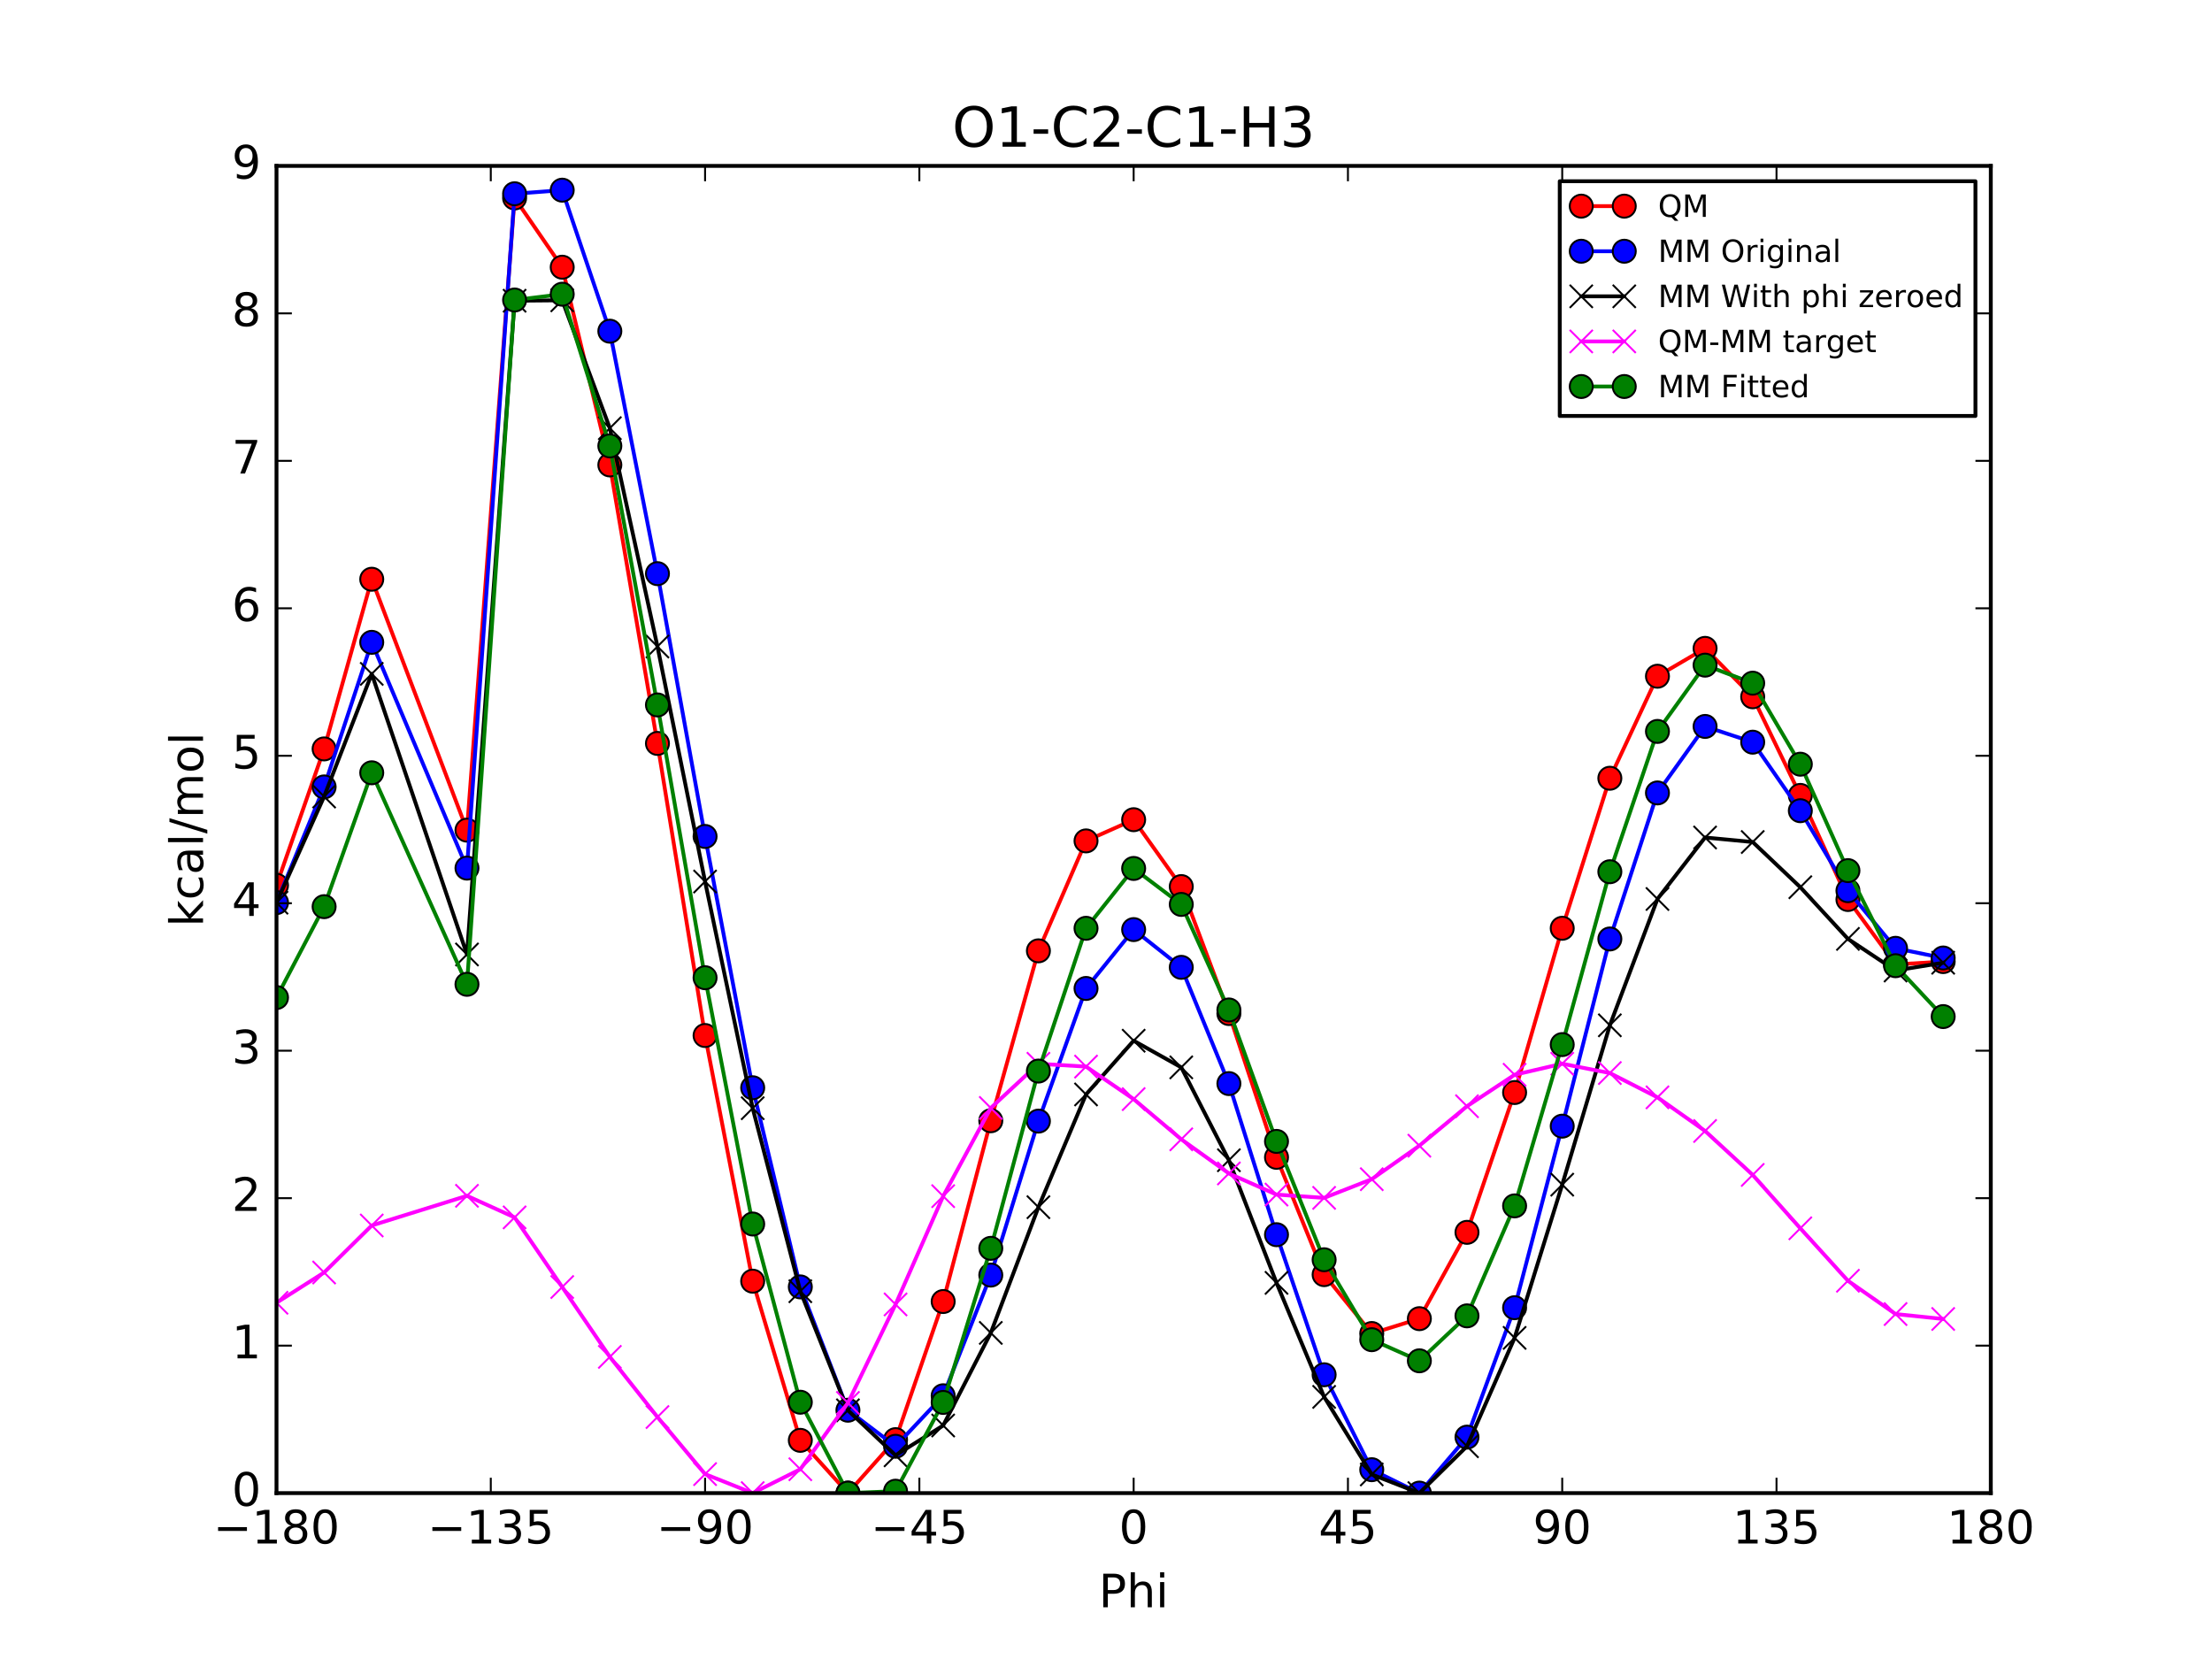 <?xml version="1.0" encoding="utf-8" standalone="no"?>
<!DOCTYPE svg PUBLIC "-//W3C//DTD SVG 1.1//EN"
  "http://www.w3.org/Graphics/SVG/1.1/DTD/svg11.dtd">
<!-- Created with matplotlib (http://matplotlib.org/) -->
<svg height="432pt" version="1.1" viewBox="0 0 576 432" width="576pt" xmlns="http://www.w3.org/2000/svg" xmlns:xlink="http://www.w3.org/1999/xlink">
 <defs>
  <style type="text/css">
*{stroke-linecap:butt;stroke-linejoin:round;stroke-miterlimit:100000;}
  </style>
 </defs>
 <g id="figure_1">
  <g id="patch_1">
   <path d="M 0 432 
L 576 432 
L 576 0 
L 0 0 
z
" style="fill:#ffffff;"/>
  </g>
  <g id="axes_1">
   <g id="patch_2">
    <path d="M 72 388.8 
L 518.4 388.8 
L 518.4 43.2 
L 72 43.2 
z
" style="fill:#ffffff;"/>
   </g>
   <g id="line2d_1">
    <path clip-path="url(#pbea3357857)" d="M 72.001 230.531 
L 84.4 195.015 
L 96.8 150.831 
L 121.6 216.171 
L 134 51.552 
L 146.4 69.579 
L 158.8 121.068 
L 171.2 193.587 
L 183.6 269.646 
L 196 333.617 
L 208.4 375.063 
L 220.8 388.8 
L 233.2 374.877 
L 245.6 338.916 
L 258 291.841 
L 270.4 247.596 
L 282.8 218.97 
L 295.2 213.449 
L 307.6 230.861 
L 320 263.924 
L 332.4 301.366 
L 344.8 331.911 
L 357.2 347.242 
L 369.6 343.378 
L 382 320.899 
L 394.4 284.492 
L 406.8 241.72 
L 419.2 202.652 
L 431.6 176.087 
L 444 168.835 
L 456.4 181.445 
L 468.8 207.121 
L 481.2 234.233 
L 493.6 251.143 
L 506 250.394 
" style="fill:none;stroke:#ff0000;stroke-linecap:square;"/>
    <defs>
     <path d="M 0 3 
C 0.796 3 1.559 2.684 2.121 2.121 
C 2.684 1.559 3 0.796 3 0 
C 3 -0.796 2.684 -1.559 2.121 -2.121 
C 1.559 -2.684 0.796 -3 0 -3 
C -0.796 -3 -1.559 -2.684 -2.121 -2.121 
C -2.684 -1.559 -3 -0.796 -3 0 
C -3 0.796 -2.684 1.559 -2.121 2.121 
C -1.559 2.684 -0.796 3 0 3 
z
" id="mcf007f4337" style="stroke:#000000;stroke-width:0.5;"/>
    </defs>
    <g clip-path="url(#pbea3357857)">
     <use style="fill:#ff0000;stroke:#000000;stroke-width:0.5;" x="72.001" xlink:href="#mcf007f4337" y="230.531"/>
     <use style="fill:#ff0000;stroke:#000000;stroke-width:0.5;" x="84.4" xlink:href="#mcf007f4337" y="195.015"/>
     <use style="fill:#ff0000;stroke:#000000;stroke-width:0.5;" x="96.8" xlink:href="#mcf007f4337" y="150.831"/>
     <use style="fill:#ff0000;stroke:#000000;stroke-width:0.5;" x="121.6" xlink:href="#mcf007f4337" y="216.171"/>
     <use style="fill:#ff0000;stroke:#000000;stroke-width:0.5;" x="134" xlink:href="#mcf007f4337" y="51.552"/>
     <use style="fill:#ff0000;stroke:#000000;stroke-width:0.5;" x="146.4" xlink:href="#mcf007f4337" y="69.579"/>
     <use style="fill:#ff0000;stroke:#000000;stroke-width:0.5;" x="158.8" xlink:href="#mcf007f4337" y="121.068"/>
     <use style="fill:#ff0000;stroke:#000000;stroke-width:0.5;" x="171.2" xlink:href="#mcf007f4337" y="193.587"/>
     <use style="fill:#ff0000;stroke:#000000;stroke-width:0.5;" x="183.6" xlink:href="#mcf007f4337" y="269.646"/>
     <use style="fill:#ff0000;stroke:#000000;stroke-width:0.5;" x="196" xlink:href="#mcf007f4337" y="333.617"/>
     <use style="fill:#ff0000;stroke:#000000;stroke-width:0.5;" x="208.4" xlink:href="#mcf007f4337" y="375.063"/>
     <use style="fill:#ff0000;stroke:#000000;stroke-width:0.5;" x="220.8" xlink:href="#mcf007f4337" y="388.8"/>
     <use style="fill:#ff0000;stroke:#000000;stroke-width:0.5;" x="233.2" xlink:href="#mcf007f4337" y="374.877"/>
     <use style="fill:#ff0000;stroke:#000000;stroke-width:0.5;" x="245.6" xlink:href="#mcf007f4337" y="338.916"/>
     <use style="fill:#ff0000;stroke:#000000;stroke-width:0.5;" x="258" xlink:href="#mcf007f4337" y="291.841"/>
     <use style="fill:#ff0000;stroke:#000000;stroke-width:0.5;" x="270.4" xlink:href="#mcf007f4337" y="247.596"/>
     <use style="fill:#ff0000;stroke:#000000;stroke-width:0.5;" x="282.8" xlink:href="#mcf007f4337" y="218.97"/>
     <use style="fill:#ff0000;stroke:#000000;stroke-width:0.5;" x="295.2" xlink:href="#mcf007f4337" y="213.449"/>
     <use style="fill:#ff0000;stroke:#000000;stroke-width:0.5;" x="307.6" xlink:href="#mcf007f4337" y="230.861"/>
     <use style="fill:#ff0000;stroke:#000000;stroke-width:0.5;" x="320" xlink:href="#mcf007f4337" y="263.924"/>
     <use style="fill:#ff0000;stroke:#000000;stroke-width:0.5;" x="332.4" xlink:href="#mcf007f4337" y="301.366"/>
     <use style="fill:#ff0000;stroke:#000000;stroke-width:0.5;" x="344.8" xlink:href="#mcf007f4337" y="331.911"/>
     <use style="fill:#ff0000;stroke:#000000;stroke-width:0.5;" x="357.2" xlink:href="#mcf007f4337" y="347.242"/>
     <use style="fill:#ff0000;stroke:#000000;stroke-width:0.5;" x="369.6" xlink:href="#mcf007f4337" y="343.378"/>
     <use style="fill:#ff0000;stroke:#000000;stroke-width:0.5;" x="382" xlink:href="#mcf007f4337" y="320.899"/>
     <use style="fill:#ff0000;stroke:#000000;stroke-width:0.5;" x="394.4" xlink:href="#mcf007f4337" y="284.492"/>
     <use style="fill:#ff0000;stroke:#000000;stroke-width:0.5;" x="406.8" xlink:href="#mcf007f4337" y="241.72"/>
     <use style="fill:#ff0000;stroke:#000000;stroke-width:0.5;" x="419.2" xlink:href="#mcf007f4337" y="202.652"/>
     <use style="fill:#ff0000;stroke:#000000;stroke-width:0.5;" x="431.6" xlink:href="#mcf007f4337" y="176.087"/>
     <use style="fill:#ff0000;stroke:#000000;stroke-width:0.5;" x="444" xlink:href="#mcf007f4337" y="168.835"/>
     <use style="fill:#ff0000;stroke:#000000;stroke-width:0.5;" x="456.4" xlink:href="#mcf007f4337" y="181.445"/>
     <use style="fill:#ff0000;stroke:#000000;stroke-width:0.5;" x="468.8" xlink:href="#mcf007f4337" y="207.121"/>
     <use style="fill:#ff0000;stroke:#000000;stroke-width:0.5;" x="481.2" xlink:href="#mcf007f4337" y="234.233"/>
     <use style="fill:#ff0000;stroke:#000000;stroke-width:0.5;" x="493.6" xlink:href="#mcf007f4337" y="251.143"/>
     <use style="fill:#ff0000;stroke:#000000;stroke-width:0.5;" x="506" xlink:href="#mcf007f4337" y="250.394"/>
    </g>
   </g>
   <g id="line2d_2">
    <path clip-path="url(#pbea3357857)" d="M 72.001 235.039 
L 84.4 204.911 
L 96.8 167.26 
L 121.6 226.054 
L 134 50.454 
L 146.4 49.518 
L 158.8 86.242 
L 171.2 149.378 
L 183.6 217.812 
L 196 283.248 
L 208.4 335.107 
L 220.8 367.215 
L 233.2 376.61 
L 245.6 363.452 
L 258 332.031 
L 270.4 291.936 
L 282.8 257.39 
L 295.2 242.064 
L 307.6 251.892 
L 320 282.16 
L 332.4 321.512 
L 344.8 357.986 
L 357.2 382.706 
L 369.6 388.8 
L 382 374.227 
L 394.4 340.523 
L 406.8 293.248 
L 419.2 244.506 
L 431.6 206.476 
L 444 189.162 
L 456.4 193.26 
L 468.8 211.107 
L 481.2 231.938 
L 493.6 246.935 
L 506 249.459 
" style="fill:none;stroke:#0000ff;stroke-linecap:square;"/>
    <defs>
     <path d="M 0 3 
C 0.796 3 1.559 2.684 2.121 2.121 
C 2.684 1.559 3 0.796 3 0 
C 3 -0.796 2.684 -1.559 2.121 -2.121 
C 1.559 -2.684 0.796 -3 0 -3 
C -0.796 -3 -1.559 -2.684 -2.121 -2.121 
C -2.684 -1.559 -3 -0.796 -3 0 
C -3 0.796 -2.684 1.559 -2.121 2.121 
C -1.559 2.684 -0.796 3 0 3 
z
" id="ma90360e0c1" style="stroke:#000000;stroke-width:0.5;"/>
    </defs>
    <g clip-path="url(#pbea3357857)">
     <use style="fill:#0000ff;stroke:#000000;stroke-width:0.5;" x="72.001" xlink:href="#ma90360e0c1" y="235.039"/>
     <use style="fill:#0000ff;stroke:#000000;stroke-width:0.5;" x="84.4" xlink:href="#ma90360e0c1" y="204.911"/>
     <use style="fill:#0000ff;stroke:#000000;stroke-width:0.5;" x="96.8" xlink:href="#ma90360e0c1" y="167.26"/>
     <use style="fill:#0000ff;stroke:#000000;stroke-width:0.5;" x="121.6" xlink:href="#ma90360e0c1" y="226.054"/>
     <use style="fill:#0000ff;stroke:#000000;stroke-width:0.5;" x="134" xlink:href="#ma90360e0c1" y="50.454"/>
     <use style="fill:#0000ff;stroke:#000000;stroke-width:0.5;" x="146.4" xlink:href="#ma90360e0c1" y="49.518"/>
     <use style="fill:#0000ff;stroke:#000000;stroke-width:0.5;" x="158.8" xlink:href="#ma90360e0c1" y="86.242"/>
     <use style="fill:#0000ff;stroke:#000000;stroke-width:0.5;" x="171.2" xlink:href="#ma90360e0c1" y="149.378"/>
     <use style="fill:#0000ff;stroke:#000000;stroke-width:0.5;" x="183.6" xlink:href="#ma90360e0c1" y="217.812"/>
     <use style="fill:#0000ff;stroke:#000000;stroke-width:0.5;" x="196" xlink:href="#ma90360e0c1" y="283.248"/>
     <use style="fill:#0000ff;stroke:#000000;stroke-width:0.5;" x="208.4" xlink:href="#ma90360e0c1" y="335.107"/>
     <use style="fill:#0000ff;stroke:#000000;stroke-width:0.5;" x="220.8" xlink:href="#ma90360e0c1" y="367.215"/>
     <use style="fill:#0000ff;stroke:#000000;stroke-width:0.5;" x="233.2" xlink:href="#ma90360e0c1" y="376.61"/>
     <use style="fill:#0000ff;stroke:#000000;stroke-width:0.5;" x="245.6" xlink:href="#ma90360e0c1" y="363.452"/>
     <use style="fill:#0000ff;stroke:#000000;stroke-width:0.5;" x="258" xlink:href="#ma90360e0c1" y="332.031"/>
     <use style="fill:#0000ff;stroke:#000000;stroke-width:0.5;" x="270.4" xlink:href="#ma90360e0c1" y="291.936"/>
     <use style="fill:#0000ff;stroke:#000000;stroke-width:0.5;" x="282.8" xlink:href="#ma90360e0c1" y="257.39"/>
     <use style="fill:#0000ff;stroke:#000000;stroke-width:0.5;" x="295.2" xlink:href="#ma90360e0c1" y="242.064"/>
     <use style="fill:#0000ff;stroke:#000000;stroke-width:0.5;" x="307.6" xlink:href="#ma90360e0c1" y="251.892"/>
     <use style="fill:#0000ff;stroke:#000000;stroke-width:0.5;" x="320" xlink:href="#ma90360e0c1" y="282.16"/>
     <use style="fill:#0000ff;stroke:#000000;stroke-width:0.5;" x="332.4" xlink:href="#ma90360e0c1" y="321.512"/>
     <use style="fill:#0000ff;stroke:#000000;stroke-width:0.5;" x="344.8" xlink:href="#ma90360e0c1" y="357.986"/>
     <use style="fill:#0000ff;stroke:#000000;stroke-width:0.5;" x="357.2" xlink:href="#ma90360e0c1" y="382.706"/>
     <use style="fill:#0000ff;stroke:#000000;stroke-width:0.5;" x="369.6" xlink:href="#ma90360e0c1" y="388.8"/>
     <use style="fill:#0000ff;stroke:#000000;stroke-width:0.5;" x="382" xlink:href="#ma90360e0c1" y="374.227"/>
     <use style="fill:#0000ff;stroke:#000000;stroke-width:0.5;" x="394.4" xlink:href="#ma90360e0c1" y="340.523"/>
     <use style="fill:#0000ff;stroke:#000000;stroke-width:0.5;" x="406.8" xlink:href="#ma90360e0c1" y="293.248"/>
     <use style="fill:#0000ff;stroke:#000000;stroke-width:0.5;" x="419.2" xlink:href="#ma90360e0c1" y="244.506"/>
     <use style="fill:#0000ff;stroke:#000000;stroke-width:0.5;" x="431.6" xlink:href="#ma90360e0c1" y="206.476"/>
     <use style="fill:#0000ff;stroke:#000000;stroke-width:0.5;" x="444" xlink:href="#ma90360e0c1" y="189.162"/>
     <use style="fill:#0000ff;stroke:#000000;stroke-width:0.5;" x="456.4" xlink:href="#ma90360e0c1" y="193.26"/>
     <use style="fill:#0000ff;stroke:#000000;stroke-width:0.5;" x="468.8" xlink:href="#ma90360e0c1" y="211.107"/>
     <use style="fill:#0000ff;stroke:#000000;stroke-width:0.5;" x="481.2" xlink:href="#ma90360e0c1" y="231.938"/>
     <use style="fill:#0000ff;stroke:#000000;stroke-width:0.5;" x="493.6" xlink:href="#ma90360e0c1" y="246.935"/>
     <use style="fill:#0000ff;stroke:#000000;stroke-width:0.5;" x="506" xlink:href="#ma90360e0c1" y="249.459"/>
    </g>
   </g>
   <g id="line2d_3">
    <path clip-path="url(#pbea3357857)" d="M 72.001 235.054 
L 84.4 207.417 
L 96.8 175.474 
L 121.6 248.541 
L 134 78.307 
L 146.4 78.196 
L 158.8 111.498 
L 171.2 168.348 
L 183.6 229.55 
L 196 288.575 
L 208.4 336.232 
L 220.8 367.242 
L 233.2 378.964 
L 245.6 371.195 
L 258 347.086 
L 270.4 314.349 
L 282.8 284.989 
L 295.2 270.998 
L 307.6 277.94 
L 320 302.122 
L 332.4 334.054 
L 344.8 363.745 
L 357.2 383.938 
L 369.6 388.8 
L 382 376.596 
L 394.4 348.38 
L 406.8 308.482 
L 419.2 266.99 
L 431.6 234.094 
L 444 218.084 
L 456.4 219.259 
L 468.8 231.029 
L 481.2 244.484 
L 493.6 252.721 
L 506 250.694 
" style="fill:none;stroke:#000000;stroke-linecap:square;"/>
    <defs>
     <path d="M -3 3 
L 3 -3 
M -3 -3 
L 3 3 
" id="mf161231829" style="stroke:#000000;stroke-width:0.5;"/>
    </defs>
    <g clip-path="url(#pbea3357857)">
     <use style="stroke:#000000;stroke-width:0.5;" x="72.001" xlink:href="#mf161231829" y="235.054"/>
     <use style="stroke:#000000;stroke-width:0.5;" x="84.4" xlink:href="#mf161231829" y="207.417"/>
     <use style="stroke:#000000;stroke-width:0.5;" x="96.8" xlink:href="#mf161231829" y="175.474"/>
     <use style="stroke:#000000;stroke-width:0.5;" x="121.6" xlink:href="#mf161231829" y="248.541"/>
     <use style="stroke:#000000;stroke-width:0.5;" x="134" xlink:href="#mf161231829" y="78.307"/>
     <use style="stroke:#000000;stroke-width:0.5;" x="146.4" xlink:href="#mf161231829" y="78.196"/>
     <use style="stroke:#000000;stroke-width:0.5;" x="158.8" xlink:href="#mf161231829" y="111.498"/>
     <use style="stroke:#000000;stroke-width:0.5;" x="171.2" xlink:href="#mf161231829" y="168.348"/>
     <use style="stroke:#000000;stroke-width:0.5;" x="183.6" xlink:href="#mf161231829" y="229.55"/>
     <use style="stroke:#000000;stroke-width:0.5;" x="196" xlink:href="#mf161231829" y="288.575"/>
     <use style="stroke:#000000;stroke-width:0.5;" x="208.4" xlink:href="#mf161231829" y="336.232"/>
     <use style="stroke:#000000;stroke-width:0.5;" x="220.8" xlink:href="#mf161231829" y="367.242"/>
     <use style="stroke:#000000;stroke-width:0.5;" x="233.2" xlink:href="#mf161231829" y="378.964"/>
     <use style="stroke:#000000;stroke-width:0.5;" x="245.6" xlink:href="#mf161231829" y="371.195"/>
     <use style="stroke:#000000;stroke-width:0.5;" x="258" xlink:href="#mf161231829" y="347.086"/>
     <use style="stroke:#000000;stroke-width:0.5;" x="270.4" xlink:href="#mf161231829" y="314.349"/>
     <use style="stroke:#000000;stroke-width:0.5;" x="282.8" xlink:href="#mf161231829" y="284.989"/>
     <use style="stroke:#000000;stroke-width:0.5;" x="295.2" xlink:href="#mf161231829" y="270.998"/>
     <use style="stroke:#000000;stroke-width:0.5;" x="307.6" xlink:href="#mf161231829" y="277.94"/>
     <use style="stroke:#000000;stroke-width:0.5;" x="320" xlink:href="#mf161231829" y="302.122"/>
     <use style="stroke:#000000;stroke-width:0.5;" x="332.4" xlink:href="#mf161231829" y="334.054"/>
     <use style="stroke:#000000;stroke-width:0.5;" x="344.8" xlink:href="#mf161231829" y="363.745"/>
     <use style="stroke:#000000;stroke-width:0.5;" x="357.2" xlink:href="#mf161231829" y="383.938"/>
     <use style="stroke:#000000;stroke-width:0.5;" x="369.6" xlink:href="#mf161231829" y="388.8"/>
     <use style="stroke:#000000;stroke-width:0.5;" x="382" xlink:href="#mf161231829" y="376.596"/>
     <use style="stroke:#000000;stroke-width:0.5;" x="394.4" xlink:href="#mf161231829" y="348.38"/>
     <use style="stroke:#000000;stroke-width:0.5;" x="406.8" xlink:href="#mf161231829" y="308.482"/>
     <use style="stroke:#000000;stroke-width:0.5;" x="419.2" xlink:href="#mf161231829" y="266.99"/>
     <use style="stroke:#000000;stroke-width:0.5;" x="431.6" xlink:href="#mf161231829" y="234.094"/>
     <use style="stroke:#000000;stroke-width:0.5;" x="444" xlink:href="#mf161231829" y="218.084"/>
     <use style="stroke:#000000;stroke-width:0.5;" x="456.4" xlink:href="#mf161231829" y="219.259"/>
     <use style="stroke:#000000;stroke-width:0.5;" x="468.8" xlink:href="#mf161231829" y="231.029"/>
     <use style="stroke:#000000;stroke-width:0.5;" x="481.2" xlink:href="#mf161231829" y="244.484"/>
     <use style="stroke:#000000;stroke-width:0.5;" x="493.6" xlink:href="#mf161231829" y="252.721"/>
     <use style="stroke:#000000;stroke-width:0.5;" x="506" xlink:href="#mf161231829" y="250.694"/>
    </g>
   </g>
   <g id="line2d_4">
    <path clip-path="url(#pbea3357857)" d="M 72.001 339.234 
L 84.4 331.355 
L 96.8 319.113 
L 121.6 311.387 
L 134 317.003 
L 146.4 335.14 
L 158.8 353.328 
L 171.2 368.996 
L 183.6 383.853 
L 196 388.8 
L 208.4 382.588 
L 220.8 365.315 
L 233.2 339.671 
L 245.6 311.478 
L 258 288.513 
L 270.4 277.004 
L 282.8 277.738 
L 295.2 286.207 
L 307.6 296.677 
L 320 305.559 
L 332.4 311.069 
L 344.8 311.923 
L 357.2 307.062 
L 369.6 298.335 
L 382 288.06 
L 394.4 279.869 
L 406.8 276.996 
L 419.2 279.42 
L 431.6 285.749 
L 444 294.508 
L 456.4 305.943 
L 468.8 319.849 
L 481.2 333.506 
L 493.6 342.179 
L 506 343.457 
" style="fill:none;stroke:#ff00ff;stroke-linecap:square;"/>
    <defs>
     <path d="M -3 3 
L 3 -3 
M -3 -3 
L 3 3 
" id="me84db75781" style="stroke:#ff00ff;stroke-width:0.5;"/>
    </defs>
    <g clip-path="url(#pbea3357857)">
     <use style="fill:#ff00ff;stroke:#ff00ff;stroke-width:0.5;" x="72.001" xlink:href="#me84db75781" y="339.234"/>
     <use style="fill:#ff00ff;stroke:#ff00ff;stroke-width:0.5;" x="84.4" xlink:href="#me84db75781" y="331.355"/>
     <use style="fill:#ff00ff;stroke:#ff00ff;stroke-width:0.5;" x="96.8" xlink:href="#me84db75781" y="319.113"/>
     <use style="fill:#ff00ff;stroke:#ff00ff;stroke-width:0.5;" x="121.6" xlink:href="#me84db75781" y="311.387"/>
     <use style="fill:#ff00ff;stroke:#ff00ff;stroke-width:0.5;" x="134" xlink:href="#me84db75781" y="317.003"/>
     <use style="fill:#ff00ff;stroke:#ff00ff;stroke-width:0.5;" x="146.4" xlink:href="#me84db75781" y="335.14"/>
     <use style="fill:#ff00ff;stroke:#ff00ff;stroke-width:0.5;" x="158.8" xlink:href="#me84db75781" y="353.328"/>
     <use style="fill:#ff00ff;stroke:#ff00ff;stroke-width:0.5;" x="171.2" xlink:href="#me84db75781" y="368.996"/>
     <use style="fill:#ff00ff;stroke:#ff00ff;stroke-width:0.5;" x="183.6" xlink:href="#me84db75781" y="383.853"/>
     <use style="fill:#ff00ff;stroke:#ff00ff;stroke-width:0.5;" x="196" xlink:href="#me84db75781" y="388.8"/>
     <use style="fill:#ff00ff;stroke:#ff00ff;stroke-width:0.5;" x="208.4" xlink:href="#me84db75781" y="382.588"/>
     <use style="fill:#ff00ff;stroke:#ff00ff;stroke-width:0.5;" x="220.8" xlink:href="#me84db75781" y="365.315"/>
     <use style="fill:#ff00ff;stroke:#ff00ff;stroke-width:0.5;" x="233.2" xlink:href="#me84db75781" y="339.671"/>
     <use style="fill:#ff00ff;stroke:#ff00ff;stroke-width:0.5;" x="245.6" xlink:href="#me84db75781" y="311.478"/>
     <use style="fill:#ff00ff;stroke:#ff00ff;stroke-width:0.5;" x="258" xlink:href="#me84db75781" y="288.513"/>
     <use style="fill:#ff00ff;stroke:#ff00ff;stroke-width:0.5;" x="270.4" xlink:href="#me84db75781" y="277.004"/>
     <use style="fill:#ff00ff;stroke:#ff00ff;stroke-width:0.5;" x="282.8" xlink:href="#me84db75781" y="277.738"/>
     <use style="fill:#ff00ff;stroke:#ff00ff;stroke-width:0.5;" x="295.2" xlink:href="#me84db75781" y="286.207"/>
     <use style="fill:#ff00ff;stroke:#ff00ff;stroke-width:0.5;" x="307.6" xlink:href="#me84db75781" y="296.677"/>
     <use style="fill:#ff00ff;stroke:#ff00ff;stroke-width:0.5;" x="320" xlink:href="#me84db75781" y="305.559"/>
     <use style="fill:#ff00ff;stroke:#ff00ff;stroke-width:0.5;" x="332.4" xlink:href="#me84db75781" y="311.069"/>
     <use style="fill:#ff00ff;stroke:#ff00ff;stroke-width:0.5;" x="344.8" xlink:href="#me84db75781" y="311.923"/>
     <use style="fill:#ff00ff;stroke:#ff00ff;stroke-width:0.5;" x="357.2" xlink:href="#me84db75781" y="307.062"/>
     <use style="fill:#ff00ff;stroke:#ff00ff;stroke-width:0.5;" x="369.6" xlink:href="#me84db75781" y="298.335"/>
     <use style="fill:#ff00ff;stroke:#ff00ff;stroke-width:0.5;" x="382" xlink:href="#me84db75781" y="288.06"/>
     <use style="fill:#ff00ff;stroke:#ff00ff;stroke-width:0.5;" x="394.4" xlink:href="#me84db75781" y="279.869"/>
     <use style="fill:#ff00ff;stroke:#ff00ff;stroke-width:0.5;" x="406.8" xlink:href="#me84db75781" y="276.996"/>
     <use style="fill:#ff00ff;stroke:#ff00ff;stroke-width:0.5;" x="419.2" xlink:href="#me84db75781" y="279.42"/>
     <use style="fill:#ff00ff;stroke:#ff00ff;stroke-width:0.5;" x="431.6" xlink:href="#me84db75781" y="285.749"/>
     <use style="fill:#ff00ff;stroke:#ff00ff;stroke-width:0.5;" x="444" xlink:href="#me84db75781" y="294.508"/>
     <use style="fill:#ff00ff;stroke:#ff00ff;stroke-width:0.5;" x="456.4" xlink:href="#me84db75781" y="305.943"/>
     <use style="fill:#ff00ff;stroke:#ff00ff;stroke-width:0.5;" x="468.8" xlink:href="#me84db75781" y="319.849"/>
     <use style="fill:#ff00ff;stroke:#ff00ff;stroke-width:0.5;" x="481.2" xlink:href="#me84db75781" y="333.506"/>
     <use style="fill:#ff00ff;stroke:#ff00ff;stroke-width:0.5;" x="493.6" xlink:href="#me84db75781" y="342.179"/>
     <use style="fill:#ff00ff;stroke:#ff00ff;stroke-width:0.5;" x="506" xlink:href="#me84db75781" y="343.457"/>
    </g>
   </g>
   <g id="line2d_5">
    <path clip-path="url(#pbea3357857)" d="M 72.001 259.756 
L 84.4 236.092 
L 96.8 201.232 
L 121.6 256.313 
L 134 78.121 
L 146.4 76.614 
L 158.8 116.119 
L 171.2 183.564 
L 183.6 254.597 
L 196 318.731 
L 208.4 365.136 
L 220.8 388.8 
L 233.2 388.304 
L 245.6 365.191 
L 258 325.064 
L 270.4 278.905 
L 282.8 241.726 
L 295.2 226.143 
L 307.6 235.507 
L 320 262.991 
L 332.4 297.219 
L 344.8 328.038 
L 357.2 348.853 
L 369.6 354.353 
L 382 342.647 
L 394.4 314.009 
L 406.8 272.007 
L 419.2 226.998 
L 431.6 190.459 
L 444 173.201 
L 456.4 177.895 
L 468.8 198.995 
L 481.2 226.705 
L 493.6 251.469 
L 506 264.716 
" style="fill:none;stroke:#008000;stroke-linecap:square;"/>
    <defs>
     <path d="M 0 3 
C 0.796 3 1.559 2.684 2.121 2.121 
C 2.684 1.559 3 0.796 3 0 
C 3 -0.796 2.684 -1.559 2.121 -2.121 
C 1.559 -2.684 0.796 -3 0 -3 
C -0.796 -3 -1.559 -2.684 -2.121 -2.121 
C -2.684 -1.559 -3 -0.796 -3 0 
C -3 0.796 -2.684 1.559 -2.121 2.121 
C -1.559 2.684 -0.796 3 0 3 
z
" id="m0c8244d63d" style="stroke:#000000;stroke-width:0.5;"/>
    </defs>
    <g clip-path="url(#pbea3357857)">
     <use style="fill:#008000;stroke:#000000;stroke-width:0.5;" x="72.001" xlink:href="#m0c8244d63d" y="259.756"/>
     <use style="fill:#008000;stroke:#000000;stroke-width:0.5;" x="84.4" xlink:href="#m0c8244d63d" y="236.092"/>
     <use style="fill:#008000;stroke:#000000;stroke-width:0.5;" x="96.8" xlink:href="#m0c8244d63d" y="201.232"/>
     <use style="fill:#008000;stroke:#000000;stroke-width:0.5;" x="121.6" xlink:href="#m0c8244d63d" y="256.313"/>
     <use style="fill:#008000;stroke:#000000;stroke-width:0.5;" x="134" xlink:href="#m0c8244d63d" y="78.121"/>
     <use style="fill:#008000;stroke:#000000;stroke-width:0.5;" x="146.4" xlink:href="#m0c8244d63d" y="76.614"/>
     <use style="fill:#008000;stroke:#000000;stroke-width:0.5;" x="158.8" xlink:href="#m0c8244d63d" y="116.119"/>
     <use style="fill:#008000;stroke:#000000;stroke-width:0.5;" x="171.2" xlink:href="#m0c8244d63d" y="183.564"/>
     <use style="fill:#008000;stroke:#000000;stroke-width:0.5;" x="183.6" xlink:href="#m0c8244d63d" y="254.597"/>
     <use style="fill:#008000;stroke:#000000;stroke-width:0.5;" x="196" xlink:href="#m0c8244d63d" y="318.731"/>
     <use style="fill:#008000;stroke:#000000;stroke-width:0.5;" x="208.4" xlink:href="#m0c8244d63d" y="365.136"/>
     <use style="fill:#008000;stroke:#000000;stroke-width:0.5;" x="220.8" xlink:href="#m0c8244d63d" y="388.8"/>
     <use style="fill:#008000;stroke:#000000;stroke-width:0.5;" x="233.2" xlink:href="#m0c8244d63d" y="388.304"/>
     <use style="fill:#008000;stroke:#000000;stroke-width:0.5;" x="245.6" xlink:href="#m0c8244d63d" y="365.191"/>
     <use style="fill:#008000;stroke:#000000;stroke-width:0.5;" x="258" xlink:href="#m0c8244d63d" y="325.064"/>
     <use style="fill:#008000;stroke:#000000;stroke-width:0.5;" x="270.4" xlink:href="#m0c8244d63d" y="278.905"/>
     <use style="fill:#008000;stroke:#000000;stroke-width:0.5;" x="282.8" xlink:href="#m0c8244d63d" y="241.726"/>
     <use style="fill:#008000;stroke:#000000;stroke-width:0.5;" x="295.2" xlink:href="#m0c8244d63d" y="226.143"/>
     <use style="fill:#008000;stroke:#000000;stroke-width:0.5;" x="307.6" xlink:href="#m0c8244d63d" y="235.507"/>
     <use style="fill:#008000;stroke:#000000;stroke-width:0.5;" x="320" xlink:href="#m0c8244d63d" y="262.991"/>
     <use style="fill:#008000;stroke:#000000;stroke-width:0.5;" x="332.4" xlink:href="#m0c8244d63d" y="297.219"/>
     <use style="fill:#008000;stroke:#000000;stroke-width:0.5;" x="344.8" xlink:href="#m0c8244d63d" y="328.038"/>
     <use style="fill:#008000;stroke:#000000;stroke-width:0.5;" x="357.2" xlink:href="#m0c8244d63d" y="348.853"/>
     <use style="fill:#008000;stroke:#000000;stroke-width:0.5;" x="369.6" xlink:href="#m0c8244d63d" y="354.353"/>
     <use style="fill:#008000;stroke:#000000;stroke-width:0.5;" x="382" xlink:href="#m0c8244d63d" y="342.647"/>
     <use style="fill:#008000;stroke:#000000;stroke-width:0.5;" x="394.4" xlink:href="#m0c8244d63d" y="314.009"/>
     <use style="fill:#008000;stroke:#000000;stroke-width:0.5;" x="406.8" xlink:href="#m0c8244d63d" y="272.007"/>
     <use style="fill:#008000;stroke:#000000;stroke-width:0.5;" x="419.2" xlink:href="#m0c8244d63d" y="226.998"/>
     <use style="fill:#008000;stroke:#000000;stroke-width:0.5;" x="431.6" xlink:href="#m0c8244d63d" y="190.459"/>
     <use style="fill:#008000;stroke:#000000;stroke-width:0.5;" x="444" xlink:href="#m0c8244d63d" y="173.201"/>
     <use style="fill:#008000;stroke:#000000;stroke-width:0.5;" x="456.4" xlink:href="#m0c8244d63d" y="177.895"/>
     <use style="fill:#008000;stroke:#000000;stroke-width:0.5;" x="468.8" xlink:href="#m0c8244d63d" y="198.995"/>
     <use style="fill:#008000;stroke:#000000;stroke-width:0.5;" x="481.2" xlink:href="#m0c8244d63d" y="226.705"/>
     <use style="fill:#008000;stroke:#000000;stroke-width:0.5;" x="493.6" xlink:href="#m0c8244d63d" y="251.469"/>
     <use style="fill:#008000;stroke:#000000;stroke-width:0.5;" x="506" xlink:href="#m0c8244d63d" y="264.716"/>
    </g>
   </g>
   <g id="patch_3">
    <path d="M 72 388.8 
L 518.4 388.8 
" style="fill:none;stroke:#000000;stroke-linecap:square;stroke-linejoin:miter;"/>
   </g>
   <g id="patch_4">
    <path d="M 72 388.8 
L 72 43.2 
" style="fill:none;stroke:#000000;stroke-linecap:square;stroke-linejoin:miter;"/>
   </g>
   <g id="patch_5">
    <path d="M 518.4 388.8 
L 518.4 43.2 
" style="fill:none;stroke:#000000;stroke-linecap:square;stroke-linejoin:miter;"/>
   </g>
   <g id="patch_6">
    <path d="M 72 43.2 
L 518.4 43.2 
" style="fill:none;stroke:#000000;stroke-linecap:square;stroke-linejoin:miter;"/>
   </g>
   <g id="matplotlib.axis_1">
    <g id="xtick_1">
     <g id="line2d_6">
      <defs>
       <path d="M 0 0 
L 0 -4 
" id="md2b1d4d5a5" style="stroke:#000000;stroke-width:0.5;"/>
      </defs>
      <g>
       <use style="stroke:#000000;stroke-width:0.5;" x="72.0" xlink:href="#md2b1d4d5a5" y="388.8"/>
      </g>
     </g>
     <g id="line2d_7">
      <defs>
       <path d="M 0 0 
L 0 4 
" id="m56c2aefe89" style="stroke:#000000;stroke-width:0.5;"/>
      </defs>
      <g>
       <use style="stroke:#000000;stroke-width:0.5;" x="72.0" xlink:href="#m56c2aefe89" y="43.2"/>
      </g>
     </g>
     <g id="text_1">
      <!-- −180 -->
      <defs>
       <path d="M 31.781 66.406 
Q 24.172 66.406 20.328 58.906 
Q 16.5 51.422 16.5 36.375 
Q 16.5 21.391 20.328 13.891 
Q 24.172 6.391 31.781 6.391 
Q 39.453 6.391 43.281 13.891 
Q 47.125 21.391 47.125 36.375 
Q 47.125 51.422 43.281 58.906 
Q 39.453 66.406 31.781 66.406 
M 31.781 74.219 
Q 44.047 74.219 50.516 64.516 
Q 56.984 54.828 56.984 36.375 
Q 56.984 17.969 50.516 8.266 
Q 44.047 -1.422 31.781 -1.422 
Q 19.531 -1.422 13.062 8.266 
Q 6.594 17.969 6.594 36.375 
Q 6.594 54.828 13.062 64.516 
Q 19.531 74.219 31.781 74.219 
" id="BitstreamVeraSans-Roman-30"/>
       <path d="M 12.406 8.297 
L 28.516 8.297 
L 28.516 63.922 
L 10.984 60.406 
L 10.984 69.391 
L 28.422 72.906 
L 38.281 72.906 
L 38.281 8.297 
L 54.391 8.297 
L 54.391 0 
L 12.406 0 
z
" id="BitstreamVeraSans-Roman-31"/>
       <path d="M 10.594 35.5 
L 73.188 35.5 
L 73.188 27.203 
L 10.594 27.203 
z
" id="BitstreamVeraSans-Roman-2212"/>
       <path d="M 31.781 34.625 
Q 24.75 34.625 20.719 30.859 
Q 16.703 27.094 16.703 20.516 
Q 16.703 13.922 20.719 10.156 
Q 24.75 6.391 31.781 6.391 
Q 38.812 6.391 42.859 10.172 
Q 46.922 13.969 46.922 20.516 
Q 46.922 27.094 42.891 30.859 
Q 38.875 34.625 31.781 34.625 
M 21.922 38.812 
Q 15.578 40.375 12.031 44.719 
Q 8.5 49.078 8.5 55.328 
Q 8.5 64.062 14.719 69.141 
Q 20.953 74.219 31.781 74.219 
Q 42.672 74.219 48.875 69.141 
Q 55.078 64.062 55.078 55.328 
Q 55.078 49.078 51.531 44.719 
Q 48 40.375 41.703 38.812 
Q 48.828 37.156 52.797 32.312 
Q 56.781 27.484 56.781 20.516 
Q 56.781 9.906 50.312 4.234 
Q 43.844 -1.422 31.781 -1.422 
Q 19.734 -1.422 13.25 4.234 
Q 6.781 9.906 6.781 20.516 
Q 6.781 27.484 10.781 32.312 
Q 14.797 37.156 21.922 38.812 
M 18.312 54.391 
Q 18.312 48.734 21.844 45.562 
Q 25.391 42.391 31.781 42.391 
Q 38.141 42.391 41.719 45.562 
Q 45.312 48.734 45.312 54.391 
Q 45.312 60.062 41.719 63.234 
Q 38.141 66.406 31.781 66.406 
Q 25.391 66.406 21.844 63.234 
Q 18.312 60.062 18.312 54.391 
" id="BitstreamVeraSans-Roman-38"/>
      </defs>
      <g transform="translate(55.52 401.918)scale(0.12 -0.12)">
       <use xlink:href="#BitstreamVeraSans-Roman-2212"/>
       <use x="83.789" xlink:href="#BitstreamVeraSans-Roman-31"/>
       <use x="147.412" xlink:href="#BitstreamVeraSans-Roman-38"/>
       <use x="211.035" xlink:href="#BitstreamVeraSans-Roman-30"/>
      </g>
     </g>
    </g>
    <g id="xtick_2">
     <g id="line2d_8">
      <g>
       <use style="stroke:#000000;stroke-width:0.5;" x="127.8" xlink:href="#md2b1d4d5a5" y="388.8"/>
      </g>
     </g>
     <g id="line2d_9">
      <g>
       <use style="stroke:#000000;stroke-width:0.5;" x="127.8" xlink:href="#m56c2aefe89" y="43.2"/>
      </g>
     </g>
     <g id="text_2">
      <!-- −135 -->
      <defs>
       <path d="M 10.797 72.906 
L 49.516 72.906 
L 49.516 64.594 
L 19.828 64.594 
L 19.828 46.734 
Q 21.969 47.469 24.109 47.828 
Q 26.266 48.188 28.422 48.188 
Q 40.625 48.188 47.75 41.5 
Q 54.891 34.812 54.891 23.391 
Q 54.891 11.625 47.562 5.094 
Q 40.234 -1.422 26.906 -1.422 
Q 22.312 -1.422 17.547 -0.641 
Q 12.797 0.141 7.719 1.703 
L 7.719 11.625 
Q 12.109 9.234 16.797 8.062 
Q 21.484 6.891 26.703 6.891 
Q 35.156 6.891 40.078 11.328 
Q 45.016 15.766 45.016 23.391 
Q 45.016 31 40.078 35.438 
Q 35.156 39.891 26.703 39.891 
Q 22.75 39.891 18.812 39.016 
Q 14.891 38.141 10.797 36.281 
z
" id="BitstreamVeraSans-Roman-35"/>
       <path d="M 40.578 39.312 
Q 47.656 37.797 51.625 33 
Q 55.609 28.219 55.609 21.188 
Q 55.609 10.406 48.188 4.484 
Q 40.766 -1.422 27.094 -1.422 
Q 22.516 -1.422 17.656 -0.516 
Q 12.797 0.391 7.625 2.203 
L 7.625 11.719 
Q 11.719 9.328 16.594 8.109 
Q 21.484 6.891 26.812 6.891 
Q 36.078 6.891 40.938 10.547 
Q 45.797 14.203 45.797 21.188 
Q 45.797 27.641 41.281 31.266 
Q 36.766 34.906 28.719 34.906 
L 20.219 34.906 
L 20.219 43.016 
L 29.109 43.016 
Q 36.375 43.016 40.234 45.922 
Q 44.094 48.828 44.094 54.297 
Q 44.094 59.906 40.109 62.906 
Q 36.141 65.922 28.719 65.922 
Q 24.656 65.922 20.016 65.031 
Q 15.375 64.156 9.812 62.312 
L 9.812 71.094 
Q 15.438 72.656 20.344 73.438 
Q 25.25 74.219 29.594 74.219 
Q 40.828 74.219 47.359 69.109 
Q 53.906 64.016 53.906 55.328 
Q 53.906 49.266 50.438 45.094 
Q 46.969 40.922 40.578 39.312 
" id="BitstreamVeraSans-Roman-33"/>
      </defs>
      <g transform="translate(111.32 401.918)scale(0.12 -0.12)">
       <use xlink:href="#BitstreamVeraSans-Roman-2212"/>
       <use x="83.789" xlink:href="#BitstreamVeraSans-Roman-31"/>
       <use x="147.412" xlink:href="#BitstreamVeraSans-Roman-33"/>
       <use x="211.035" xlink:href="#BitstreamVeraSans-Roman-35"/>
      </g>
     </g>
    </g>
    <g id="xtick_3">
     <g id="line2d_10">
      <g>
       <use style="stroke:#000000;stroke-width:0.5;" x="183.6" xlink:href="#md2b1d4d5a5" y="388.8"/>
      </g>
     </g>
     <g id="line2d_11">
      <g>
       <use style="stroke:#000000;stroke-width:0.5;" x="183.6" xlink:href="#m56c2aefe89" y="43.2"/>
      </g>
     </g>
     <g id="text_3">
      <!-- −90 -->
      <defs>
       <path d="M 10.984 1.516 
L 10.984 10.5 
Q 14.703 8.734 18.5 7.812 
Q 22.312 6.891 25.984 6.891 
Q 35.75 6.891 40.891 13.453 
Q 46.047 20.016 46.781 33.406 
Q 43.953 29.203 39.594 26.953 
Q 35.25 24.703 29.984 24.703 
Q 19.047 24.703 12.672 31.312 
Q 6.297 37.938 6.297 49.422 
Q 6.297 60.641 12.938 67.422 
Q 19.578 74.219 30.609 74.219 
Q 43.266 74.219 49.922 64.516 
Q 56.594 54.828 56.594 36.375 
Q 56.594 19.141 48.406 8.859 
Q 40.234 -1.422 26.422 -1.422 
Q 22.703 -1.422 18.891 -0.688 
Q 15.094 0.047 10.984 1.516 
M 30.609 32.422 
Q 37.25 32.422 41.125 36.953 
Q 45.016 41.5 45.016 49.422 
Q 45.016 57.281 41.125 61.844 
Q 37.25 66.406 30.609 66.406 
Q 23.969 66.406 20.094 61.844 
Q 16.219 57.281 16.219 49.422 
Q 16.219 41.5 20.094 36.953 
Q 23.969 32.422 30.609 32.422 
" id="BitstreamVeraSans-Roman-39"/>
      </defs>
      <g transform="translate(170.937 401.918)scale(0.12 -0.12)">
       <use xlink:href="#BitstreamVeraSans-Roman-2212"/>
       <use x="83.789" xlink:href="#BitstreamVeraSans-Roman-39"/>
       <use x="147.412" xlink:href="#BitstreamVeraSans-Roman-30"/>
      </g>
     </g>
    </g>
    <g id="xtick_4">
     <g id="line2d_12">
      <g>
       <use style="stroke:#000000;stroke-width:0.5;" x="239.4" xlink:href="#md2b1d4d5a5" y="388.8"/>
      </g>
     </g>
     <g id="line2d_13">
      <g>
       <use style="stroke:#000000;stroke-width:0.5;" x="239.4" xlink:href="#m56c2aefe89" y="43.2"/>
      </g>
     </g>
     <g id="text_4">
      <!-- −45 -->
      <defs>
       <path d="M 37.797 64.312 
L 12.891 25.391 
L 37.797 25.391 
z
M 35.203 72.906 
L 47.609 72.906 
L 47.609 25.391 
L 58.016 25.391 
L 58.016 17.188 
L 47.609 17.188 
L 47.609 0 
L 37.797 0 
L 37.797 17.188 
L 4.891 17.188 
L 4.891 26.703 
z
" id="BitstreamVeraSans-Roman-34"/>
      </defs>
      <g transform="translate(226.737 401.918)scale(0.12 -0.12)">
       <use xlink:href="#BitstreamVeraSans-Roman-2212"/>
       <use x="83.789" xlink:href="#BitstreamVeraSans-Roman-34"/>
       <use x="147.412" xlink:href="#BitstreamVeraSans-Roman-35"/>
      </g>
     </g>
    </g>
    <g id="xtick_5">
     <g id="line2d_14">
      <g>
       <use style="stroke:#000000;stroke-width:0.5;" x="295.2" xlink:href="#md2b1d4d5a5" y="388.8"/>
      </g>
     </g>
     <g id="line2d_15">
      <g>
       <use style="stroke:#000000;stroke-width:0.5;" x="295.2" xlink:href="#m56c2aefe89" y="43.2"/>
      </g>
     </g>
     <g id="text_5">
      <!-- 0 -->
      <g transform="translate(291.382 401.918)scale(0.12 -0.12)">
       <use xlink:href="#BitstreamVeraSans-Roman-30"/>
      </g>
     </g>
    </g>
    <g id="xtick_6">
     <g id="line2d_16">
      <g>
       <use style="stroke:#000000;stroke-width:0.5;" x="351.0" xlink:href="#md2b1d4d5a5" y="388.8"/>
      </g>
     </g>
     <g id="line2d_17">
      <g>
       <use style="stroke:#000000;stroke-width:0.5;" x="351.0" xlink:href="#m56c2aefe89" y="43.2"/>
      </g>
     </g>
     <g id="text_6">
      <!-- 45 -->
      <g transform="translate(343.365 401.918)scale(0.12 -0.12)">
       <use xlink:href="#BitstreamVeraSans-Roman-34"/>
       <use x="63.623" xlink:href="#BitstreamVeraSans-Roman-35"/>
      </g>
     </g>
    </g>
    <g id="xtick_7">
     <g id="line2d_18">
      <g>
       <use style="stroke:#000000;stroke-width:0.5;" x="406.8" xlink:href="#md2b1d4d5a5" y="388.8"/>
      </g>
     </g>
     <g id="line2d_19">
      <g>
       <use style="stroke:#000000;stroke-width:0.5;" x="406.8" xlink:href="#m56c2aefe89" y="43.2"/>
      </g>
     </g>
     <g id="text_7">
      <!-- 90 -->
      <g transform="translate(399.165 401.918)scale(0.12 -0.12)">
       <use xlink:href="#BitstreamVeraSans-Roman-39"/>
       <use x="63.623" xlink:href="#BitstreamVeraSans-Roman-30"/>
      </g>
     </g>
    </g>
    <g id="xtick_8">
     <g id="line2d_20">
      <g>
       <use style="stroke:#000000;stroke-width:0.5;" x="462.6" xlink:href="#md2b1d4d5a5" y="388.8"/>
      </g>
     </g>
     <g id="line2d_21">
      <g>
       <use style="stroke:#000000;stroke-width:0.5;" x="462.6" xlink:href="#m56c2aefe89" y="43.2"/>
      </g>
     </g>
     <g id="text_8">
      <!-- 135 -->
      <g transform="translate(451.147 401.918)scale(0.12 -0.12)">
       <use xlink:href="#BitstreamVeraSans-Roman-31"/>
       <use x="63.623" xlink:href="#BitstreamVeraSans-Roman-33"/>
       <use x="127.246" xlink:href="#BitstreamVeraSans-Roman-35"/>
      </g>
     </g>
    </g>
    <g id="xtick_9">
     <g id="line2d_22">
      <g>
       <use style="stroke:#000000;stroke-width:0.5;" x="518.4" xlink:href="#md2b1d4d5a5" y="388.8"/>
      </g>
     </g>
     <g id="line2d_23">
      <g>
       <use style="stroke:#000000;stroke-width:0.5;" x="518.4" xlink:href="#m56c2aefe89" y="43.2"/>
      </g>
     </g>
     <g id="text_9">
      <!-- 180 -->
      <g transform="translate(506.947 401.918)scale(0.12 -0.12)">
       <use xlink:href="#BitstreamVeraSans-Roman-31"/>
       <use x="63.623" xlink:href="#BitstreamVeraSans-Roman-38"/>
       <use x="127.246" xlink:href="#BitstreamVeraSans-Roman-30"/>
      </g>
     </g>
    </g>
    <g id="text_10">
     <!-- Phi -->
     <defs>
      <path d="M 54.891 33.016 
L 54.891 0 
L 45.906 0 
L 45.906 32.719 
Q 45.906 40.484 42.875 44.328 
Q 39.844 48.188 33.797 48.188 
Q 26.516 48.188 22.312 43.547 
Q 18.109 38.922 18.109 30.906 
L 18.109 0 
L 9.078 0 
L 9.078 75.984 
L 18.109 75.984 
L 18.109 46.188 
Q 21.344 51.125 25.703 53.562 
Q 30.078 56 35.797 56 
Q 45.219 56 50.047 50.172 
Q 54.891 44.344 54.891 33.016 
" id="BitstreamVeraSans-Roman-68"/>
      <path d="M 19.672 64.797 
L 19.672 37.406 
L 32.078 37.406 
Q 38.969 37.406 42.719 40.969 
Q 46.484 44.531 46.484 51.125 
Q 46.484 57.672 42.719 61.234 
Q 38.969 64.797 32.078 64.797 
z
M 9.812 72.906 
L 32.078 72.906 
Q 44.344 72.906 50.609 67.359 
Q 56.891 61.812 56.891 51.125 
Q 56.891 40.328 50.609 34.812 
Q 44.344 29.297 32.078 29.297 
L 19.672 29.297 
L 19.672 0 
L 9.812 0 
z
" id="BitstreamVeraSans-Roman-50"/>
      <path d="M 9.422 54.688 
L 18.406 54.688 
L 18.406 0 
L 9.422 0 
z
M 9.422 75.984 
L 18.406 75.984 
L 18.406 64.594 
L 9.422 64.594 
z
" id="BitstreamVeraSans-Roman-69"/>
     </defs>
     <g transform="translate(286.113 418.532)scale(0.12 -0.12)">
      <use xlink:href="#BitstreamVeraSans-Roman-50"/>
      <use x="60.303" xlink:href="#BitstreamVeraSans-Roman-68"/>
      <use x="123.682" xlink:href="#BitstreamVeraSans-Roman-69"/>
     </g>
    </g>
   </g>
   <g id="matplotlib.axis_2">
    <g id="ytick_1">
     <g id="line2d_24">
      <defs>
       <path d="M 0 0 
L 4 0 
" id="m89d21d9095" style="stroke:#000000;stroke-width:0.5;"/>
      </defs>
      <g>
       <use style="stroke:#000000;stroke-width:0.5;" x="72.0" xlink:href="#m89d21d9095" y="388.8"/>
      </g>
     </g>
     <g id="line2d_25">
      <defs>
       <path d="M 0 0 
L -4 0 
" id="m174c088276" style="stroke:#000000;stroke-width:0.5;"/>
      </defs>
      <g>
       <use style="stroke:#000000;stroke-width:0.5;" x="518.4" xlink:href="#m174c088276" y="388.8"/>
      </g>
     </g>
     <g id="text_11">
      <!-- 0 -->
      <g transform="translate(60.365 392.111)scale(0.12 -0.12)">
       <use xlink:href="#BitstreamVeraSans-Roman-30"/>
      </g>
     </g>
    </g>
    <g id="ytick_2">
     <g id="line2d_26">
      <g>
       <use style="stroke:#000000;stroke-width:0.5;" x="72.0" xlink:href="#m89d21d9095" y="350.4"/>
      </g>
     </g>
     <g id="line2d_27">
      <g>
       <use style="stroke:#000000;stroke-width:0.5;" x="518.4" xlink:href="#m174c088276" y="350.4"/>
      </g>
     </g>
     <g id="text_12">
      <!-- 1 -->
      <g transform="translate(60.365 353.711)scale(0.12 -0.12)">
       <use xlink:href="#BitstreamVeraSans-Roman-31"/>
      </g>
     </g>
    </g>
    <g id="ytick_3">
     <g id="line2d_28">
      <g>
       <use style="stroke:#000000;stroke-width:0.5;" x="72.0" xlink:href="#m89d21d9095" y="312.0"/>
      </g>
     </g>
     <g id="line2d_29">
      <g>
       <use style="stroke:#000000;stroke-width:0.5;" x="518.4" xlink:href="#m174c088276" y="312.0"/>
      </g>
     </g>
     <g id="text_13">
      <!-- 2 -->
      <defs>
       <path d="M 19.188 8.297 
L 53.609 8.297 
L 53.609 0 
L 7.328 0 
L 7.328 8.297 
Q 12.938 14.109 22.625 23.891 
Q 32.328 33.688 34.812 36.531 
Q 39.547 41.844 41.422 45.531 
Q 43.312 49.219 43.312 52.781 
Q 43.312 58.594 39.234 62.25 
Q 35.156 65.922 28.609 65.922 
Q 23.969 65.922 18.812 64.312 
Q 13.672 62.703 7.812 59.422 
L 7.812 69.391 
Q 13.766 71.781 18.938 73 
Q 24.125 74.219 28.422 74.219 
Q 39.75 74.219 46.484 68.547 
Q 53.219 62.891 53.219 53.422 
Q 53.219 48.922 51.531 44.891 
Q 49.859 40.875 45.406 35.406 
Q 44.188 33.984 37.641 27.219 
Q 31.109 20.453 19.188 8.297 
" id="BitstreamVeraSans-Roman-32"/>
      </defs>
      <g transform="translate(60.365 315.311)scale(0.12 -0.12)">
       <use xlink:href="#BitstreamVeraSans-Roman-32"/>
      </g>
     </g>
    </g>
    <g id="ytick_4">
     <g id="line2d_30">
      <g>
       <use style="stroke:#000000;stroke-width:0.5;" x="72.0" xlink:href="#m89d21d9095" y="273.6"/>
      </g>
     </g>
     <g id="line2d_31">
      <g>
       <use style="stroke:#000000;stroke-width:0.5;" x="518.4" xlink:href="#m174c088276" y="273.6"/>
      </g>
     </g>
     <g id="text_14">
      <!-- 3 -->
      <g transform="translate(60.365 276.911)scale(0.12 -0.12)">
       <use xlink:href="#BitstreamVeraSans-Roman-33"/>
      </g>
     </g>
    </g>
    <g id="ytick_5">
     <g id="line2d_32">
      <g>
       <use style="stroke:#000000;stroke-width:0.5;" x="72.0" xlink:href="#m89d21d9095" y="235.2"/>
      </g>
     </g>
     <g id="line2d_33">
      <g>
       <use style="stroke:#000000;stroke-width:0.5;" x="518.4" xlink:href="#m174c088276" y="235.2"/>
      </g>
     </g>
     <g id="text_15">
      <!-- 4 -->
      <g transform="translate(60.365 238.511)scale(0.12 -0.12)">
       <use xlink:href="#BitstreamVeraSans-Roman-34"/>
      </g>
     </g>
    </g>
    <g id="ytick_6">
     <g id="line2d_34">
      <g>
       <use style="stroke:#000000;stroke-width:0.5;" x="72.0" xlink:href="#m89d21d9095" y="196.8"/>
      </g>
     </g>
     <g id="line2d_35">
      <g>
       <use style="stroke:#000000;stroke-width:0.5;" x="518.4" xlink:href="#m174c088276" y="196.8"/>
      </g>
     </g>
     <g id="text_16">
      <!-- 5 -->
      <g transform="translate(60.365 200.111)scale(0.12 -0.12)">
       <use xlink:href="#BitstreamVeraSans-Roman-35"/>
      </g>
     </g>
    </g>
    <g id="ytick_7">
     <g id="line2d_36">
      <g>
       <use style="stroke:#000000;stroke-width:0.5;" x="72.0" xlink:href="#m89d21d9095" y="158.4"/>
      </g>
     </g>
     <g id="line2d_37">
      <g>
       <use style="stroke:#000000;stroke-width:0.5;" x="518.4" xlink:href="#m174c088276" y="158.4"/>
      </g>
     </g>
     <g id="text_17">
      <!-- 6 -->
      <defs>
       <path d="M 33.016 40.375 
Q 26.375 40.375 22.484 35.828 
Q 18.609 31.297 18.609 23.391 
Q 18.609 15.531 22.484 10.953 
Q 26.375 6.391 33.016 6.391 
Q 39.656 6.391 43.531 10.953 
Q 47.406 15.531 47.406 23.391 
Q 47.406 31.297 43.531 35.828 
Q 39.656 40.375 33.016 40.375 
M 52.594 71.297 
L 52.594 62.312 
Q 48.875 64.062 45.094 64.984 
Q 41.312 65.922 37.594 65.922 
Q 27.828 65.922 22.672 59.328 
Q 17.531 52.734 16.797 39.406 
Q 19.672 43.656 24.016 45.922 
Q 28.375 48.188 33.594 48.188 
Q 44.578 48.188 50.953 41.516 
Q 57.328 34.859 57.328 23.391 
Q 57.328 12.156 50.688 5.359 
Q 44.047 -1.422 33.016 -1.422 
Q 20.359 -1.422 13.672 8.266 
Q 6.984 17.969 6.984 36.375 
Q 6.984 53.656 15.188 63.938 
Q 23.391 74.219 37.203 74.219 
Q 40.922 74.219 44.703 73.484 
Q 48.484 72.75 52.594 71.297 
" id="BitstreamVeraSans-Roman-36"/>
      </defs>
      <g transform="translate(60.365 161.711)scale(0.12 -0.12)">
       <use xlink:href="#BitstreamVeraSans-Roman-36"/>
      </g>
     </g>
    </g>
    <g id="ytick_8">
     <g id="line2d_38">
      <g>
       <use style="stroke:#000000;stroke-width:0.5;" x="72.0" xlink:href="#m89d21d9095" y="120.0"/>
      </g>
     </g>
     <g id="line2d_39">
      <g>
       <use style="stroke:#000000;stroke-width:0.5;" x="518.4" xlink:href="#m174c088276" y="120.0"/>
      </g>
     </g>
     <g id="text_18">
      <!-- 7 -->
      <defs>
       <path d="M 8.203 72.906 
L 55.078 72.906 
L 55.078 68.703 
L 28.609 0 
L 18.312 0 
L 43.219 64.594 
L 8.203 64.594 
z
" id="BitstreamVeraSans-Roman-37"/>
      </defs>
      <g transform="translate(60.365 123.311)scale(0.12 -0.12)">
       <use xlink:href="#BitstreamVeraSans-Roman-37"/>
      </g>
     </g>
    </g>
    <g id="ytick_9">
     <g id="line2d_40">
      <g>
       <use style="stroke:#000000;stroke-width:0.5;" x="72.0" xlink:href="#m89d21d9095" y="81.6"/>
      </g>
     </g>
     <g id="line2d_41">
      <g>
       <use style="stroke:#000000;stroke-width:0.5;" x="518.4" xlink:href="#m174c088276" y="81.6"/>
      </g>
     </g>
     <g id="text_19">
      <!-- 8 -->
      <g transform="translate(60.365 84.911)scale(0.12 -0.12)">
       <use xlink:href="#BitstreamVeraSans-Roman-38"/>
      </g>
     </g>
    </g>
    <g id="ytick_10">
     <g id="line2d_42">
      <g>
       <use style="stroke:#000000;stroke-width:0.5;" x="72.0" xlink:href="#m89d21d9095" y="43.2"/>
      </g>
     </g>
     <g id="line2d_43">
      <g>
       <use style="stroke:#000000;stroke-width:0.5;" x="518.4" xlink:href="#m174c088276" y="43.2"/>
      </g>
     </g>
     <g id="text_20">
      <!-- 9 -->
      <g transform="translate(60.365 46.511)scale(0.12 -0.12)">
       <use xlink:href="#BitstreamVeraSans-Roman-39"/>
      </g>
     </g>
    </g>
    <g id="text_21">
     <!-- kcal/mol -->
     <defs>
      <path d="M 9.422 75.984 
L 18.406 75.984 
L 18.406 0 
L 9.422 0 
z
" id="BitstreamVeraSans-Roman-6c"/>
      <path d="M 34.281 27.484 
Q 23.391 27.484 19.188 25 
Q 14.984 22.516 14.984 16.5 
Q 14.984 11.719 18.141 8.906 
Q 21.297 6.109 26.703 6.109 
Q 34.188 6.109 38.703 11.406 
Q 43.219 16.703 43.219 25.484 
L 43.219 27.484 
z
M 52.203 31.203 
L 52.203 0 
L 43.219 0 
L 43.219 8.297 
Q 40.141 3.328 35.547 0.953 
Q 30.953 -1.422 24.312 -1.422 
Q 15.922 -1.422 10.953 3.297 
Q 6 8.016 6 15.922 
Q 6 25.141 12.172 29.828 
Q 18.359 34.516 30.609 34.516 
L 43.219 34.516 
L 43.219 35.406 
Q 43.219 41.609 39.141 45 
Q 35.062 48.391 27.688 48.391 
Q 23 48.391 18.547 47.266 
Q 14.109 46.141 10.016 43.891 
L 10.016 52.203 
Q 14.938 54.109 19.578 55.047 
Q 24.219 56 28.609 56 
Q 40.484 56 46.344 49.844 
Q 52.203 43.703 52.203 31.203 
" id="BitstreamVeraSans-Roman-61"/>
      <path d="M 25.391 72.906 
L 33.688 72.906 
L 8.297 -9.281 
L 0 -9.281 
z
" id="BitstreamVeraSans-Roman-2f"/>
      <path d="M 48.781 52.594 
L 48.781 44.188 
Q 44.969 46.297 41.141 47.344 
Q 37.312 48.391 33.406 48.391 
Q 24.656 48.391 19.812 42.844 
Q 14.984 37.312 14.984 27.297 
Q 14.984 17.281 19.812 11.734 
Q 24.656 6.203 33.406 6.203 
Q 37.312 6.203 41.141 7.25 
Q 44.969 8.297 48.781 10.406 
L 48.781 2.094 
Q 45.016 0.344 40.984 -0.531 
Q 36.969 -1.422 32.422 -1.422 
Q 20.062 -1.422 12.781 6.344 
Q 5.516 14.109 5.516 27.297 
Q 5.516 40.672 12.859 48.328 
Q 20.219 56 33.016 56 
Q 37.156 56 41.109 55.141 
Q 45.062 54.297 48.781 52.594 
" id="BitstreamVeraSans-Roman-63"/>
      <path d="M 52 44.188 
Q 55.375 50.25 60.062 53.125 
Q 64.75 56 71.094 56 
Q 79.641 56 84.281 50.016 
Q 88.922 44.047 88.922 33.016 
L 88.922 0 
L 79.891 0 
L 79.891 32.719 
Q 79.891 40.578 77.094 44.375 
Q 74.312 48.188 68.609 48.188 
Q 61.625 48.188 57.562 43.547 
Q 53.516 38.922 53.516 30.906 
L 53.516 0 
L 44.484 0 
L 44.484 32.719 
Q 44.484 40.625 41.703 44.406 
Q 38.922 48.188 33.109 48.188 
Q 26.219 48.188 22.156 43.531 
Q 18.109 38.875 18.109 30.906 
L 18.109 0 
L 9.078 0 
L 9.078 54.688 
L 18.109 54.688 
L 18.109 46.188 
Q 21.188 51.219 25.484 53.609 
Q 29.781 56 35.688 56 
Q 41.656 56 45.828 52.969 
Q 50 49.953 52 44.188 
" id="BitstreamVeraSans-Roman-6d"/>
      <path d="M 30.609 48.391 
Q 23.391 48.391 19.188 42.75 
Q 14.984 37.109 14.984 27.297 
Q 14.984 17.484 19.156 11.844 
Q 23.344 6.203 30.609 6.203 
Q 37.797 6.203 41.984 11.859 
Q 46.188 17.531 46.188 27.297 
Q 46.188 37.016 41.984 42.703 
Q 37.797 48.391 30.609 48.391 
M 30.609 56 
Q 42.328 56 49.016 48.375 
Q 55.719 40.766 55.719 27.297 
Q 55.719 13.875 49.016 6.219 
Q 42.328 -1.422 30.609 -1.422 
Q 18.844 -1.422 12.172 6.219 
Q 5.516 13.875 5.516 27.297 
Q 5.516 40.766 12.172 48.375 
Q 18.844 56 30.609 56 
" id="BitstreamVeraSans-Roman-6f"/>
      <path d="M 9.078 75.984 
L 18.109 75.984 
L 18.109 31.109 
L 44.922 54.688 
L 56.391 54.688 
L 27.391 29.109 
L 57.625 0 
L 45.906 0 
L 18.109 26.703 
L 18.109 0 
L 9.078 0 
z
" id="BitstreamVeraSans-Roman-6b"/>
     </defs>
     <g transform="translate(52.869 241.321)rotate(-90.0)scale(0.12 -0.12)">
      <use xlink:href="#BitstreamVeraSans-Roman-6b"/>
      <use x="57.91" xlink:href="#BitstreamVeraSans-Roman-63"/>
      <use x="112.891" xlink:href="#BitstreamVeraSans-Roman-61"/>
      <use x="174.17" xlink:href="#BitstreamVeraSans-Roman-6c"/>
      <use x="201.953" xlink:href="#BitstreamVeraSans-Roman-2f"/>
      <use x="235.645" xlink:href="#BitstreamVeraSans-Roman-6d"/>
      <use x="333.057" xlink:href="#BitstreamVeraSans-Roman-6f"/>
      <use x="394.238" xlink:href="#BitstreamVeraSans-Roman-6c"/>
     </g>
    </g>
   </g>
   <g id="text_22">
    <!-- O1-C2-C1-H3 -->
    <defs>
     <path d="M 64.406 67.281 
L 64.406 56.891 
Q 59.422 61.531 53.781 63.812 
Q 48.141 66.109 41.797 66.109 
Q 29.297 66.109 22.656 58.469 
Q 16.016 50.828 16.016 36.375 
Q 16.016 21.969 22.656 14.328 
Q 29.297 6.688 41.797 6.688 
Q 48.141 6.688 53.781 8.984 
Q 59.422 11.281 64.406 15.922 
L 64.406 5.609 
Q 59.234 2.094 53.438 0.328 
Q 47.656 -1.422 41.219 -1.422 
Q 24.656 -1.422 15.125 8.703 
Q 5.609 18.844 5.609 36.375 
Q 5.609 53.953 15.125 64.078 
Q 24.656 74.219 41.219 74.219 
Q 47.75 74.219 53.531 72.484 
Q 59.328 70.75 64.406 67.281 
" id="BitstreamVeraSans-Roman-43"/>
     <path d="M 4.891 31.391 
L 31.203 31.391 
L 31.203 23.391 
L 4.891 23.391 
z
" id="BitstreamVeraSans-Roman-2d"/>
     <path d="M 9.812 72.906 
L 19.672 72.906 
L 19.672 43.016 
L 55.516 43.016 
L 55.516 72.906 
L 65.375 72.906 
L 65.375 0 
L 55.516 0 
L 55.516 34.719 
L 19.672 34.719 
L 19.672 0 
L 9.812 0 
z
" id="BitstreamVeraSans-Roman-48"/>
     <path d="M 39.406 66.219 
Q 28.656 66.219 22.328 58.203 
Q 16.016 50.203 16.016 36.375 
Q 16.016 22.609 22.328 14.594 
Q 28.656 6.594 39.406 6.594 
Q 50.141 6.594 56.422 14.594 
Q 62.703 22.609 62.703 36.375 
Q 62.703 50.203 56.422 58.203 
Q 50.141 66.219 39.406 66.219 
M 39.406 74.219 
Q 54.734 74.219 63.906 63.938 
Q 73.094 53.656 73.094 36.375 
Q 73.094 19.141 63.906 8.859 
Q 54.734 -1.422 39.406 -1.422 
Q 24.031 -1.422 14.812 8.828 
Q 5.609 19.094 5.609 36.375 
Q 5.609 53.656 14.812 63.938 
Q 24.031 74.219 39.406 74.219 
" id="BitstreamVeraSans-Roman-4f"/>
    </defs>
    <g transform="translate(247.946 38.2)scale(0.144 -0.144)">
     <use xlink:href="#BitstreamVeraSans-Roman-4f"/>
     <use x="78.711" xlink:href="#BitstreamVeraSans-Roman-31"/>
     <use x="142.334" xlink:href="#BitstreamVeraSans-Roman-2d"/>
     <use x="178.418" xlink:href="#BitstreamVeraSans-Roman-43"/>
     <use x="248.242" xlink:href="#BitstreamVeraSans-Roman-32"/>
     <use x="311.865" xlink:href="#BitstreamVeraSans-Roman-2d"/>
     <use x="347.949" xlink:href="#BitstreamVeraSans-Roman-43"/>
     <use x="417.773" xlink:href="#BitstreamVeraSans-Roman-31"/>
     <use x="481.396" xlink:href="#BitstreamVeraSans-Roman-2d"/>
     <use x="517.48" xlink:href="#BitstreamVeraSans-Roman-48"/>
     <use x="592.676" xlink:href="#BitstreamVeraSans-Roman-33"/>
    </g>
   </g>
   <g id="legend_1">
    <g id="patch_7">
     <path d="M 406.156 108.312 
L 514.4 108.312 
L 514.4 47.2 
L 406.156 47.2 
z
" style="fill:#ffffff;stroke:#000000;stroke-linejoin:miter;"/>
    </g>
    <g id="line2d_44">
     <path d="M 411.756 53.679 
L 422.956 53.679 
" style="fill:none;stroke:#ff0000;stroke-linecap:square;"/>
    </g>
    <g id="line2d_45">
     <g>
      <use style="fill:#ff0000;stroke:#000000;stroke-width:0.5;" x="411.756" xlink:href="#mcf007f4337" y="53.679"/>
      <use style="fill:#ff0000;stroke:#000000;stroke-width:0.5;" x="422.956" xlink:href="#mcf007f4337" y="53.679"/>
     </g>
    </g>
    <g id="text_23">
     <!-- QM -->
     <defs>
      <path d="M 9.812 72.906 
L 24.516 72.906 
L 43.109 23.297 
L 61.812 72.906 
L 76.516 72.906 
L 76.516 0 
L 66.891 0 
L 66.891 64.016 
L 48.094 14.016 
L 38.188 14.016 
L 19.391 64.016 
L 19.391 0 
L 9.812 0 
z
" id="BitstreamVeraSans-Roman-4d"/>
      <path d="M 39.406 66.219 
Q 28.656 66.219 22.328 58.203 
Q 16.016 50.203 16.016 36.375 
Q 16.016 22.609 22.328 14.594 
Q 28.656 6.594 39.406 6.594 
Q 50.141 6.594 56.422 14.594 
Q 62.703 22.609 62.703 36.375 
Q 62.703 50.203 56.422 58.203 
Q 50.141 66.219 39.406 66.219 
M 53.219 1.312 
L 66.219 -12.891 
L 54.297 -12.891 
L 43.5 -1.219 
Q 41.891 -1.312 41.031 -1.359 
Q 40.188 -1.422 39.406 -1.422 
Q 24.031 -1.422 14.812 8.859 
Q 5.609 19.141 5.609 36.375 
Q 5.609 53.656 14.812 63.938 
Q 24.031 74.219 39.406 74.219 
Q 54.734 74.219 63.906 63.938 
Q 73.094 53.656 73.094 36.375 
Q 73.094 23.688 67.984 14.641 
Q 62.891 5.609 53.219 1.312 
" id="BitstreamVeraSans-Roman-51"/>
     </defs>
     <g transform="translate(431.756 56.479)scale(0.08 -0.08)">
      <use xlink:href="#BitstreamVeraSans-Roman-51"/>
      <use x="78.711" xlink:href="#BitstreamVeraSans-Roman-4d"/>
     </g>
    </g>
    <g id="line2d_46">
     <path d="M 411.756 65.421 
L 422.956 65.421 
" style="fill:none;stroke:#0000ff;stroke-linecap:square;"/>
    </g>
    <g id="line2d_47">
     <g>
      <use style="fill:#0000ff;stroke:#000000;stroke-width:0.5;" x="411.756" xlink:href="#ma90360e0c1" y="65.421"/>
      <use style="fill:#0000ff;stroke:#000000;stroke-width:0.5;" x="422.956" xlink:href="#ma90360e0c1" y="65.421"/>
     </g>
    </g>
    <g id="text_24">
     <!-- MM Original -->
     <defs>
      <path id="BitstreamVeraSans-Roman-20"/>
      <path d="M 54.891 33.016 
L 54.891 0 
L 45.906 0 
L 45.906 32.719 
Q 45.906 40.484 42.875 44.328 
Q 39.844 48.188 33.797 48.188 
Q 26.516 48.188 22.312 43.547 
Q 18.109 38.922 18.109 30.906 
L 18.109 0 
L 9.078 0 
L 9.078 54.688 
L 18.109 54.688 
L 18.109 46.188 
Q 21.344 51.125 25.703 53.562 
Q 30.078 56 35.797 56 
Q 45.219 56 50.047 50.172 
Q 54.891 44.344 54.891 33.016 
" id="BitstreamVeraSans-Roman-6e"/>
      <path d="M 45.406 27.984 
Q 45.406 37.75 41.375 43.109 
Q 37.359 48.484 30.078 48.484 
Q 22.859 48.484 18.828 43.109 
Q 14.797 37.75 14.797 27.984 
Q 14.797 18.266 18.828 12.891 
Q 22.859 7.516 30.078 7.516 
Q 37.359 7.516 41.375 12.891 
Q 45.406 18.266 45.406 27.984 
M 54.391 6.781 
Q 54.391 -7.172 48.188 -13.984 
Q 42 -20.797 29.203 -20.797 
Q 24.469 -20.797 20.266 -20.094 
Q 16.062 -19.391 12.109 -17.922 
L 12.109 -9.188 
Q 16.062 -11.328 19.922 -12.344 
Q 23.781 -13.375 27.781 -13.375 
Q 36.625 -13.375 41.016 -8.766 
Q 45.406 -4.156 45.406 5.172 
L 45.406 9.625 
Q 42.625 4.781 38.281 2.391 
Q 33.938 0 27.875 0 
Q 17.828 0 11.672 7.656 
Q 5.516 15.328 5.516 27.984 
Q 5.516 40.672 11.672 48.328 
Q 17.828 56 27.875 56 
Q 33.938 56 38.281 53.609 
Q 42.625 51.219 45.406 46.391 
L 45.406 54.688 
L 54.391 54.688 
z
" id="BitstreamVeraSans-Roman-67"/>
      <path d="M 41.109 46.297 
Q 39.594 47.172 37.812 47.578 
Q 36.031 48 33.891 48 
Q 26.266 48 22.188 43.047 
Q 18.109 38.094 18.109 28.812 
L 18.109 0 
L 9.078 0 
L 9.078 54.688 
L 18.109 54.688 
L 18.109 46.188 
Q 20.953 51.172 25.484 53.578 
Q 30.031 56 36.531 56 
Q 37.453 56 38.578 55.875 
Q 39.703 55.766 41.062 55.516 
z
" id="BitstreamVeraSans-Roman-72"/>
     </defs>
     <g transform="translate(431.756 68.221)scale(0.08 -0.08)">
      <use xlink:href="#BitstreamVeraSans-Roman-4d"/>
      <use x="86.279" xlink:href="#BitstreamVeraSans-Roman-4d"/>
      <use x="172.559" xlink:href="#BitstreamVeraSans-Roman-20"/>
      <use x="204.346" xlink:href="#BitstreamVeraSans-Roman-4f"/>
      <use x="283.057" xlink:href="#BitstreamVeraSans-Roman-72"/>
      <use x="324.17" xlink:href="#BitstreamVeraSans-Roman-69"/>
      <use x="351.953" xlink:href="#BitstreamVeraSans-Roman-67"/>
      <use x="415.43" xlink:href="#BitstreamVeraSans-Roman-69"/>
      <use x="443.213" xlink:href="#BitstreamVeraSans-Roman-6e"/>
      <use x="506.592" xlink:href="#BitstreamVeraSans-Roman-61"/>
      <use x="567.871" xlink:href="#BitstreamVeraSans-Roman-6c"/>
     </g>
    </g>
    <g id="line2d_48">
     <path d="M 411.756 77.164 
L 422.956 77.164 
" style="fill:none;stroke:#000000;stroke-linecap:square;"/>
    </g>
    <g id="line2d_49">
     <g>
      <use style="stroke:#000000;stroke-width:0.5;" x="411.756" xlink:href="#mf161231829" y="77.164"/>
      <use style="stroke:#000000;stroke-width:0.5;" x="422.956" xlink:href="#mf161231829" y="77.164"/>
     </g>
    </g>
    <g id="text_25">
     <!-- MM With phi zeroed -->
     <defs>
      <path d="M 18.109 8.203 
L 18.109 -20.797 
L 9.078 -20.797 
L 9.078 54.688 
L 18.109 54.688 
L 18.109 46.391 
Q 20.953 51.266 25.266 53.625 
Q 29.594 56 35.594 56 
Q 45.562 56 51.781 48.094 
Q 58.016 40.188 58.016 27.297 
Q 58.016 14.406 51.781 6.484 
Q 45.562 -1.422 35.594 -1.422 
Q 29.594 -1.422 25.266 0.953 
Q 20.953 3.328 18.109 8.203 
M 48.688 27.297 
Q 48.688 37.203 44.609 42.844 
Q 40.531 48.484 33.406 48.484 
Q 26.266 48.484 22.188 42.844 
Q 18.109 37.203 18.109 27.297 
Q 18.109 17.391 22.188 11.75 
Q 26.266 6.109 33.406 6.109 
Q 40.531 6.109 44.609 11.75 
Q 48.688 17.391 48.688 27.297 
" id="BitstreamVeraSans-Roman-70"/>
      <path d="M 3.328 72.906 
L 13.281 72.906 
L 28.609 11.281 
L 43.891 72.906 
L 54.984 72.906 
L 70.312 11.281 
L 85.594 72.906 
L 95.609 72.906 
L 77.297 0 
L 64.891 0 
L 49.516 63.281 
L 33.984 0 
L 21.578 0 
z
" id="BitstreamVeraSans-Roman-57"/>
      <path d="M 56.203 29.594 
L 56.203 25.203 
L 14.891 25.203 
Q 15.484 15.922 20.484 11.062 
Q 25.484 6.203 34.422 6.203 
Q 39.594 6.203 44.453 7.469 
Q 49.312 8.734 54.109 11.281 
L 54.109 2.781 
Q 49.266 0.734 44.188 -0.344 
Q 39.109 -1.422 33.891 -1.422 
Q 20.797 -1.422 13.156 6.188 
Q 5.516 13.812 5.516 26.812 
Q 5.516 40.234 12.766 48.109 
Q 20.016 56 32.328 56 
Q 43.359 56 49.781 48.891 
Q 56.203 41.797 56.203 29.594 
M 47.219 32.234 
Q 47.125 39.594 43.094 43.984 
Q 39.062 48.391 32.422 48.391 
Q 24.906 48.391 20.391 44.141 
Q 15.875 39.891 15.188 32.172 
z
" id="BitstreamVeraSans-Roman-65"/>
      <path d="M 45.406 46.391 
L 45.406 75.984 
L 54.391 75.984 
L 54.391 0 
L 45.406 0 
L 45.406 8.203 
Q 42.578 3.328 38.25 0.953 
Q 33.938 -1.422 27.875 -1.422 
Q 17.969 -1.422 11.734 6.484 
Q 5.516 14.406 5.516 27.297 
Q 5.516 40.188 11.734 48.094 
Q 17.969 56 27.875 56 
Q 33.938 56 38.25 53.625 
Q 42.578 51.266 45.406 46.391 
M 14.797 27.297 
Q 14.797 17.391 18.875 11.75 
Q 22.953 6.109 30.078 6.109 
Q 37.203 6.109 41.297 11.75 
Q 45.406 17.391 45.406 27.297 
Q 45.406 37.203 41.297 42.844 
Q 37.203 48.484 30.078 48.484 
Q 22.953 48.484 18.875 42.844 
Q 14.797 37.203 14.797 27.297 
" id="BitstreamVeraSans-Roman-64"/>
      <path d="M 5.516 54.688 
L 48.188 54.688 
L 48.188 46.484 
L 14.406 7.172 
L 48.188 7.172 
L 48.188 0 
L 4.297 0 
L 4.297 8.203 
L 38.094 47.516 
L 5.516 47.516 
z
" id="BitstreamVeraSans-Roman-7a"/>
      <path d="M 18.312 70.219 
L 18.312 54.688 
L 36.812 54.688 
L 36.812 47.703 
L 18.312 47.703 
L 18.312 18.016 
Q 18.312 11.328 20.141 9.422 
Q 21.969 7.516 27.594 7.516 
L 36.812 7.516 
L 36.812 0 
L 27.594 0 
Q 17.188 0 13.234 3.875 
Q 9.281 7.766 9.281 18.016 
L 9.281 47.703 
L 2.688 47.703 
L 2.688 54.688 
L 9.281 54.688 
L 9.281 70.219 
z
" id="BitstreamVeraSans-Roman-74"/>
     </defs>
     <g transform="translate(431.756 79.964)scale(0.08 -0.08)">
      <use xlink:href="#BitstreamVeraSans-Roman-4d"/>
      <use x="86.279" xlink:href="#BitstreamVeraSans-Roman-4d"/>
      <use x="172.559" xlink:href="#BitstreamVeraSans-Roman-20"/>
      <use x="204.346" xlink:href="#BitstreamVeraSans-Roman-57"/>
      <use x="303.191" xlink:href="#BitstreamVeraSans-Roman-69"/>
      <use x="330.975" xlink:href="#BitstreamVeraSans-Roman-74"/>
      <use x="370.184" xlink:href="#BitstreamVeraSans-Roman-68"/>
      <use x="433.562" xlink:href="#BitstreamVeraSans-Roman-20"/>
      <use x="465.35" xlink:href="#BitstreamVeraSans-Roman-70"/>
      <use x="528.826" xlink:href="#BitstreamVeraSans-Roman-68"/>
      <use x="592.205" xlink:href="#BitstreamVeraSans-Roman-69"/>
      <use x="619.988" xlink:href="#BitstreamVeraSans-Roman-20"/>
      <use x="651.775" xlink:href="#BitstreamVeraSans-Roman-7a"/>
      <use x="704.266" xlink:href="#BitstreamVeraSans-Roman-65"/>
      <use x="765.789" xlink:href="#BitstreamVeraSans-Roman-72"/>
      <use x="806.871" xlink:href="#BitstreamVeraSans-Roman-6f"/>
      <use x="868.053" xlink:href="#BitstreamVeraSans-Roman-65"/>
      <use x="929.576" xlink:href="#BitstreamVeraSans-Roman-64"/>
     </g>
    </g>
    <g id="line2d_50">
     <path d="M 411.756 88.906 
L 422.956 88.906 
" style="fill:none;stroke:#ff00ff;stroke-linecap:square;"/>
    </g>
    <g id="line2d_51">
     <g>
      <use style="fill:#ff00ff;stroke:#ff00ff;stroke-width:0.5;" x="411.756" xlink:href="#me84db75781" y="88.906"/>
      <use style="fill:#ff00ff;stroke:#ff00ff;stroke-width:0.5;" x="422.956" xlink:href="#me84db75781" y="88.906"/>
     </g>
    </g>
    <g id="text_26">
     <!-- QM-MM target -->
     <g transform="translate(431.756 91.706)scale(0.08 -0.08)">
      <use xlink:href="#BitstreamVeraSans-Roman-51"/>
      <use x="78.711" xlink:href="#BitstreamVeraSans-Roman-4d"/>
      <use x="164.99" xlink:href="#BitstreamVeraSans-Roman-2d"/>
      <use x="201.074" xlink:href="#BitstreamVeraSans-Roman-4d"/>
      <use x="287.354" xlink:href="#BitstreamVeraSans-Roman-4d"/>
      <use x="373.633" xlink:href="#BitstreamVeraSans-Roman-20"/>
      <use x="405.42" xlink:href="#BitstreamVeraSans-Roman-74"/>
      <use x="444.629" xlink:href="#BitstreamVeraSans-Roman-61"/>
      <use x="505.908" xlink:href="#BitstreamVeraSans-Roman-72"/>
      <use x="547.006" xlink:href="#BitstreamVeraSans-Roman-67"/>
      <use x="610.482" xlink:href="#BitstreamVeraSans-Roman-65"/>
      <use x="672.006" xlink:href="#BitstreamVeraSans-Roman-74"/>
     </g>
    </g>
    <g id="line2d_52">
     <path d="M 411.756 100.649 
L 422.956 100.649 
" style="fill:none;stroke:#008000;stroke-linecap:square;"/>
    </g>
    <g id="line2d_53">
     <g>
      <use style="fill:#008000;stroke:#000000;stroke-width:0.5;" x="411.756" xlink:href="#m0c8244d63d" y="100.649"/>
      <use style="fill:#008000;stroke:#000000;stroke-width:0.5;" x="422.956" xlink:href="#m0c8244d63d" y="100.649"/>
     </g>
    </g>
    <g id="text_27">
     <!-- MM Fitted -->
     <defs>
      <path d="M 9.812 72.906 
L 51.703 72.906 
L 51.703 64.594 
L 19.672 64.594 
L 19.672 43.109 
L 48.578 43.109 
L 48.578 34.812 
L 19.672 34.812 
L 19.672 0 
L 9.812 0 
z
" id="BitstreamVeraSans-Roman-46"/>
     </defs>
     <g transform="translate(431.756 103.449)scale(0.08 -0.08)">
      <use xlink:href="#BitstreamVeraSans-Roman-4d"/>
      <use x="86.279" xlink:href="#BitstreamVeraSans-Roman-4d"/>
      <use x="172.559" xlink:href="#BitstreamVeraSans-Roman-20"/>
      <use x="204.346" xlink:href="#BitstreamVeraSans-Roman-46"/>
      <use x="261.756" xlink:href="#BitstreamVeraSans-Roman-69"/>
      <use x="289.539" xlink:href="#BitstreamVeraSans-Roman-74"/>
      <use x="328.748" xlink:href="#BitstreamVeraSans-Roman-74"/>
      <use x="367.957" xlink:href="#BitstreamVeraSans-Roman-65"/>
      <use x="429.48" xlink:href="#BitstreamVeraSans-Roman-64"/>
     </g>
    </g>
   </g>
  </g>
 </g>
 <defs>
  <clipPath id="pbea3357857">
   <rect height="345.6" width="446.4" x="72.0" y="43.2"/>
  </clipPath>
 </defs>
</svg>
